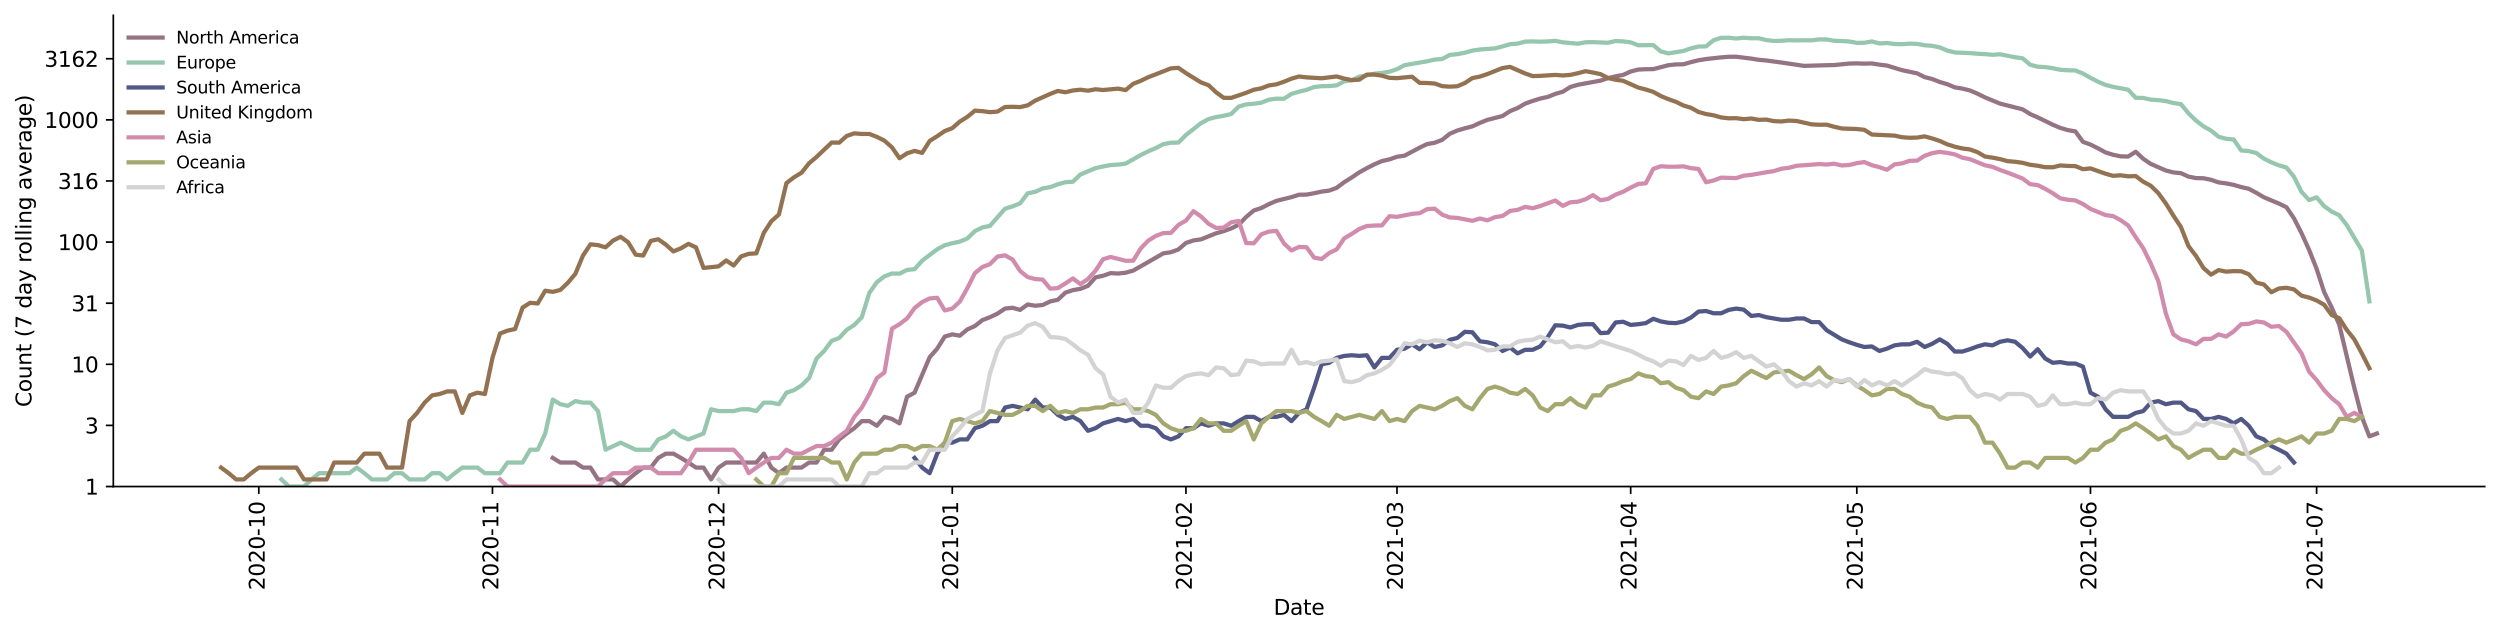 <?xml version="1.0" encoding="utf-8" standalone="no"?>
<!DOCTYPE svg PUBLIC "-//W3C//DTD SVG 1.1//EN"
  "http://www.w3.org/Graphics/SVG/1.1/DTD/svg11.dtd">
<svg height="298.621pt" version="1.1" viewBox="0 0 1176.528 298.621" width="1176.528pt" xmlns="http://www.w3.org/2000/svg" xmlns:xlink="http://www.w3.org/1999/xlink">
 <defs>
  <style type="text/css">*{stroke-linecap:butt;stroke-linejoin:round;}</style>
 </defs>
 <g id="figure_1">
  <g id="patch_1">
   <path d="M 0 298.621 
L 1176.528 298.621 
L 1176.528 0 
L 0 0 
z
" style="fill:#ffffff;"/>
  </g>
  <g id="axes_1">
   <g id="patch_2">
    <path d="M 53.328 228.96 
L 1169.328 228.96 
L 1169.328 7.2 
L 53.328 7.2 
z
" style="fill:#ffffff;"/>
   </g>
   <g id="matplotlib.axis_1">
    <g id="xtick_1">
     <g id="line2d_1">
      <defs>
       <path d="M 0 0 
L 0 3.5 
" id="mdb0a18bc91" style="stroke:#000000;stroke-width:0.8;"/>
      </defs>
      <g>
       <use style="stroke:#000000;stroke-width:0.8;" x="121.792" xlink:href="#mdb0a18bc91" y="228.96"/>
      </g>
     </g>
     <g id="text_1">
      <!-- 2020-10 -->
      <g transform="translate(124.552 277.743)rotate(-90)scale(0.1 -0.1)">
       <defs>
        <path d="M 1228 531 
L 3431 531 
L 3431 0 
L 469 0 
L 469 531 
Q 828 903 1448 1529 
Q 2069 2156 2228 2338 
Q 2531 2678 2651 2914 
Q 2772 3150 2772 3378 
Q 2772 3750 2511 3984 
Q 2250 4219 1831 4219 
Q 1534 4219 1204 4116 
Q 875 4013 500 3803 
L 500 4441 
Q 881 4594 1212 4672 
Q 1544 4750 1819 4750 
Q 2544 4750 2975 4387 
Q 3406 4025 3406 3419 
Q 3406 3131 3298 2873 
Q 3191 2616 2906 2266 
Q 2828 2175 2409 1742 
Q 1991 1309 1228 531 
z
" id="DejaVuSans-32" transform="scale(0.016)"/>
        <path d="M 2034 4250 
Q 1547 4250 1301 3770 
Q 1056 3291 1056 2328 
Q 1056 1369 1301 889 
Q 1547 409 2034 409 
Q 2525 409 2770 889 
Q 3016 1369 3016 2328 
Q 3016 3291 2770 3770 
Q 2525 4250 2034 4250 
z
M 2034 4750 
Q 2819 4750 3233 4129 
Q 3647 3509 3647 2328 
Q 3647 1150 3233 529 
Q 2819 -91 2034 -91 
Q 1250 -91 836 529 
Q 422 1150 422 2328 
Q 422 3509 836 4129 
Q 1250 4750 2034 4750 
z
" id="DejaVuSans-30" transform="scale(0.016)"/>
        <path d="M 313 2009 
L 1997 2009 
L 1997 1497 
L 313 1497 
L 313 2009 
z
" id="DejaVuSans-2d" transform="scale(0.016)"/>
        <path d="M 794 531 
L 1825 531 
L 1825 4091 
L 703 3866 
L 703 4441 
L 1819 4666 
L 2450 4666 
L 2450 531 
L 3481 531 
L 3481 0 
L 794 0 
L 794 531 
z
" id="DejaVuSans-31" transform="scale(0.016)"/>
       </defs>
       <use xlink:href="#DejaVuSans-32"/>
       <use x="63.623" xlink:href="#DejaVuSans-30"/>
       <use x="127.246" xlink:href="#DejaVuSans-32"/>
       <use x="190.869" xlink:href="#DejaVuSans-30"/>
       <use x="254.492" xlink:href="#DejaVuSans-2d"/>
       <use x="290.576" xlink:href="#DejaVuSans-31"/>
       <use x="354.199" xlink:href="#DejaVuSans-30"/>
      </g>
     </g>
    </g>
    <g id="xtick_2">
     <g id="line2d_2">
      <g>
       <use style="stroke:#000000;stroke-width:0.8;" x="231.76" xlink:href="#mdb0a18bc91" y="228.96"/>
      </g>
     </g>
     <g id="text_2">
      <!-- 2020-11 -->
      <g transform="translate(234.52 277.743)rotate(-90)scale(0.1 -0.1)">
       <use xlink:href="#DejaVuSans-32"/>
       <use x="63.623" xlink:href="#DejaVuSans-30"/>
       <use x="127.246" xlink:href="#DejaVuSans-32"/>
       <use x="190.869" xlink:href="#DejaVuSans-30"/>
       <use x="254.492" xlink:href="#DejaVuSans-2d"/>
       <use x="290.576" xlink:href="#DejaVuSans-31"/>
       <use x="354.199" xlink:href="#DejaVuSans-31"/>
      </g>
     </g>
    </g>
    <g id="xtick_3">
     <g id="line2d_3">
      <g>
       <use style="stroke:#000000;stroke-width:0.8;" x="338.181" xlink:href="#mdb0a18bc91" y="228.96"/>
      </g>
     </g>
     <g id="text_3">
      <!-- 2020-12 -->
      <g transform="translate(340.941 277.743)rotate(-90)scale(0.1 -0.1)">
       <use xlink:href="#DejaVuSans-32"/>
       <use x="63.623" xlink:href="#DejaVuSans-30"/>
       <use x="127.246" xlink:href="#DejaVuSans-32"/>
       <use x="190.869" xlink:href="#DejaVuSans-30"/>
       <use x="254.492" xlink:href="#DejaVuSans-2d"/>
       <use x="290.576" xlink:href="#DejaVuSans-31"/>
       <use x="354.199" xlink:href="#DejaVuSans-32"/>
      </g>
     </g>
    </g>
    <g id="xtick_4">
     <g id="line2d_4">
      <g>
       <use style="stroke:#000000;stroke-width:0.8;" x="448.149" xlink:href="#mdb0a18bc91" y="228.96"/>
      </g>
     </g>
     <g id="text_4">
      <!-- 2021-01 -->
      <g transform="translate(450.909 277.743)rotate(-90)scale(0.1 -0.1)">
       <use xlink:href="#DejaVuSans-32"/>
       <use x="63.623" xlink:href="#DejaVuSans-30"/>
       <use x="127.246" xlink:href="#DejaVuSans-32"/>
       <use x="190.869" xlink:href="#DejaVuSans-31"/>
       <use x="254.492" xlink:href="#DejaVuSans-2d"/>
       <use x="290.576" xlink:href="#DejaVuSans-30"/>
       <use x="354.199" xlink:href="#DejaVuSans-31"/>
      </g>
     </g>
    </g>
    <g id="xtick_5">
     <g id="line2d_5">
      <g>
       <use style="stroke:#000000;stroke-width:0.8;" x="558.118" xlink:href="#mdb0a18bc91" y="228.96"/>
      </g>
     </g>
     <g id="text_5">
      <!-- 2021-02 -->
      <g transform="translate(560.877 277.743)rotate(-90)scale(0.1 -0.1)">
       <use xlink:href="#DejaVuSans-32"/>
       <use x="63.623" xlink:href="#DejaVuSans-30"/>
       <use x="127.246" xlink:href="#DejaVuSans-32"/>
       <use x="190.869" xlink:href="#DejaVuSans-31"/>
       <use x="254.492" xlink:href="#DejaVuSans-2d"/>
       <use x="290.576" xlink:href="#DejaVuSans-30"/>
       <use x="354.199" xlink:href="#DejaVuSans-32"/>
      </g>
     </g>
    </g>
    <g id="xtick_6">
     <g id="line2d_6">
      <g>
       <use style="stroke:#000000;stroke-width:0.8;" x="657.444" xlink:href="#mdb0a18bc91" y="228.96"/>
      </g>
     </g>
     <g id="text_6">
      <!-- 2021-03 -->
      <g transform="translate(660.203 277.743)rotate(-90)scale(0.1 -0.1)">
       <defs>
        <path d="M 2597 2516 
Q 3050 2419 3304 2112 
Q 3559 1806 3559 1356 
Q 3559 666 3084 287 
Q 2609 -91 1734 -91 
Q 1441 -91 1130 -33 
Q 819 25 488 141 
L 488 750 
Q 750 597 1062 519 
Q 1375 441 1716 441 
Q 2309 441 2620 675 
Q 2931 909 2931 1356 
Q 2931 1769 2642 2001 
Q 2353 2234 1838 2234 
L 1294 2234 
L 1294 2753 
L 1863 2753 
Q 2328 2753 2575 2939 
Q 2822 3125 2822 3475 
Q 2822 3834 2567 4026 
Q 2313 4219 1838 4219 
Q 1578 4219 1281 4162 
Q 984 4106 628 3988 
L 628 4550 
Q 988 4650 1302 4700 
Q 1616 4750 1894 4750 
Q 2613 4750 3031 4423 
Q 3450 4097 3450 3541 
Q 3450 3153 3228 2886 
Q 3006 2619 2597 2516 
z
" id="DejaVuSans-33" transform="scale(0.016)"/>
       </defs>
       <use xlink:href="#DejaVuSans-32"/>
       <use x="63.623" xlink:href="#DejaVuSans-30"/>
       <use x="127.246" xlink:href="#DejaVuSans-32"/>
       <use x="190.869" xlink:href="#DejaVuSans-31"/>
       <use x="254.492" xlink:href="#DejaVuSans-2d"/>
       <use x="290.576" xlink:href="#DejaVuSans-30"/>
       <use x="354.199" xlink:href="#DejaVuSans-33"/>
      </g>
     </g>
    </g>
    <g id="xtick_7">
     <g id="line2d_7">
      <g>
       <use style="stroke:#000000;stroke-width:0.8;" x="767.412" xlink:href="#mdb0a18bc91" y="228.96"/>
      </g>
     </g>
     <g id="text_7">
      <!-- 2021-04 -->
      <g transform="translate(770.171 277.743)rotate(-90)scale(0.1 -0.1)">
       <defs>
        <path d="M 2419 4116 
L 825 1625 
L 2419 1625 
L 2419 4116 
z
M 2253 4666 
L 3047 4666 
L 3047 1625 
L 3713 1625 
L 3713 1100 
L 3047 1100 
L 3047 0 
L 2419 0 
L 2419 1100 
L 313 1100 
L 313 1709 
L 2253 4666 
z
" id="DejaVuSans-34" transform="scale(0.016)"/>
       </defs>
       <use xlink:href="#DejaVuSans-32"/>
       <use x="63.623" xlink:href="#DejaVuSans-30"/>
       <use x="127.246" xlink:href="#DejaVuSans-32"/>
       <use x="190.869" xlink:href="#DejaVuSans-31"/>
       <use x="254.492" xlink:href="#DejaVuSans-2d"/>
       <use x="290.576" xlink:href="#DejaVuSans-30"/>
       <use x="354.199" xlink:href="#DejaVuSans-34"/>
      </g>
     </g>
    </g>
    <g id="xtick_8">
     <g id="line2d_8">
      <g>
       <use style="stroke:#000000;stroke-width:0.8;" x="873.833" xlink:href="#mdb0a18bc91" y="228.96"/>
      </g>
     </g>
     <g id="text_8">
      <!-- 2021-05 -->
      <g transform="translate(876.592 277.743)rotate(-90)scale(0.1 -0.1)">
       <defs>
        <path d="M 691 4666 
L 3169 4666 
L 3169 4134 
L 1269 4134 
L 1269 2991 
Q 1406 3038 1543 3061 
Q 1681 3084 1819 3084 
Q 2600 3084 3056 2656 
Q 3513 2228 3513 1497 
Q 3513 744 3044 326 
Q 2575 -91 1722 -91 
Q 1428 -91 1123 -41 
Q 819 9 494 109 
L 494 744 
Q 775 591 1075 516 
Q 1375 441 1709 441 
Q 2250 441 2565 725 
Q 2881 1009 2881 1497 
Q 2881 1984 2565 2268 
Q 2250 2553 1709 2553 
Q 1456 2553 1204 2497 
Q 953 2441 691 2322 
L 691 4666 
z
" id="DejaVuSans-35" transform="scale(0.016)"/>
       </defs>
       <use xlink:href="#DejaVuSans-32"/>
       <use x="63.623" xlink:href="#DejaVuSans-30"/>
       <use x="127.246" xlink:href="#DejaVuSans-32"/>
       <use x="190.869" xlink:href="#DejaVuSans-31"/>
       <use x="254.492" xlink:href="#DejaVuSans-2d"/>
       <use x="290.576" xlink:href="#DejaVuSans-30"/>
       <use x="354.199" xlink:href="#DejaVuSans-35"/>
      </g>
     </g>
    </g>
    <g id="xtick_9">
     <g id="line2d_9">
      <g>
       <use style="stroke:#000000;stroke-width:0.8;" x="983.801" xlink:href="#mdb0a18bc91" y="228.96"/>
      </g>
     </g>
     <g id="text_9">
      <!-- 2021-06 -->
      <g transform="translate(986.56 277.743)rotate(-90)scale(0.1 -0.1)">
       <defs>
        <path d="M 2113 2584 
Q 1688 2584 1439 2293 
Q 1191 2003 1191 1497 
Q 1191 994 1439 701 
Q 1688 409 2113 409 
Q 2538 409 2786 701 
Q 3034 994 3034 1497 
Q 3034 2003 2786 2293 
Q 2538 2584 2113 2584 
z
M 3366 4563 
L 3366 3988 
Q 3128 4100 2886 4159 
Q 2644 4219 2406 4219 
Q 1781 4219 1451 3797 
Q 1122 3375 1075 2522 
Q 1259 2794 1537 2939 
Q 1816 3084 2150 3084 
Q 2853 3084 3261 2657 
Q 3669 2231 3669 1497 
Q 3669 778 3244 343 
Q 2819 -91 2113 -91 
Q 1303 -91 875 529 
Q 447 1150 447 2328 
Q 447 3434 972 4092 
Q 1497 4750 2381 4750 
Q 2619 4750 2861 4703 
Q 3103 4656 3366 4563 
z
" id="DejaVuSans-36" transform="scale(0.016)"/>
       </defs>
       <use xlink:href="#DejaVuSans-32"/>
       <use x="63.623" xlink:href="#DejaVuSans-30"/>
       <use x="127.246" xlink:href="#DejaVuSans-32"/>
       <use x="190.869" xlink:href="#DejaVuSans-31"/>
       <use x="254.492" xlink:href="#DejaVuSans-2d"/>
       <use x="290.576" xlink:href="#DejaVuSans-30"/>
       <use x="354.199" xlink:href="#DejaVuSans-36"/>
      </g>
     </g>
    </g>
    <g id="xtick_10">
     <g id="line2d_10">
      <g>
       <use style="stroke:#000000;stroke-width:0.8;" x="1090.222" xlink:href="#mdb0a18bc91" y="228.96"/>
      </g>
     </g>
     <g id="text_10">
      <!-- 2021-07 -->
      <g transform="translate(1092.981 277.743)rotate(-90)scale(0.1 -0.1)">
       <defs>
        <path d="M 525 4666 
L 3525 4666 
L 3525 4397 
L 1831 0 
L 1172 0 
L 2766 4134 
L 525 4134 
L 525 4666 
z
" id="DejaVuSans-37" transform="scale(0.016)"/>
       </defs>
       <use xlink:href="#DejaVuSans-32"/>
       <use x="63.623" xlink:href="#DejaVuSans-30"/>
       <use x="127.246" xlink:href="#DejaVuSans-32"/>
       <use x="190.869" xlink:href="#DejaVuSans-31"/>
       <use x="254.492" xlink:href="#DejaVuSans-2d"/>
       <use x="290.576" xlink:href="#DejaVuSans-30"/>
       <use x="354.199" xlink:href="#DejaVuSans-37"/>
      </g>
     </g>
    </g>
    <g id="text_11">
     <!-- Date -->
     <g transform="translate(599.377 289.341)scale(0.1 -0.1)">
      <defs>
       <path d="M 1259 4147 
L 1259 519 
L 2022 519 
Q 2988 519 3436 956 
Q 3884 1394 3884 2338 
Q 3884 3275 3436 3711 
Q 2988 4147 2022 4147 
L 1259 4147 
z
M 628 4666 
L 1925 4666 
Q 3281 4666 3915 4102 
Q 4550 3538 4550 2338 
Q 4550 1131 3912 565 
Q 3275 0 1925 0 
L 628 0 
L 628 4666 
z
" id="DejaVuSans-44" transform="scale(0.016)"/>
       <path d="M 2194 1759 
Q 1497 1759 1228 1600 
Q 959 1441 959 1056 
Q 959 750 1161 570 
Q 1363 391 1709 391 
Q 2188 391 2477 730 
Q 2766 1069 2766 1631 
L 2766 1759 
L 2194 1759 
z
M 3341 1997 
L 3341 0 
L 2766 0 
L 2766 531 
Q 2569 213 2275 61 
Q 1981 -91 1556 -91 
Q 1019 -91 701 211 
Q 384 513 384 1019 
Q 384 1609 779 1909 
Q 1175 2209 1959 2209 
L 2766 2209 
L 2766 2266 
Q 2766 2663 2505 2880 
Q 2244 3097 1772 3097 
Q 1472 3097 1187 3025 
Q 903 2953 641 2809 
L 641 3341 
Q 956 3463 1253 3523 
Q 1550 3584 1831 3584 
Q 2591 3584 2966 3190 
Q 3341 2797 3341 1997 
z
" id="DejaVuSans-61" transform="scale(0.016)"/>
       <path d="M 1172 4494 
L 1172 3500 
L 2356 3500 
L 2356 3053 
L 1172 3053 
L 1172 1153 
Q 1172 725 1289 603 
Q 1406 481 1766 481 
L 2356 481 
L 2356 0 
L 1766 0 
Q 1100 0 847 248 
Q 594 497 594 1153 
L 594 3053 
L 172 3053 
L 172 3500 
L 594 3500 
L 594 4494 
L 1172 4494 
z
" id="DejaVuSans-74" transform="scale(0.016)"/>
       <path d="M 3597 1894 
L 3597 1613 
L 953 1613 
Q 991 1019 1311 708 
Q 1631 397 2203 397 
Q 2534 397 2845 478 
Q 3156 559 3463 722 
L 3463 178 
Q 3153 47 2828 -22 
Q 2503 -91 2169 -91 
Q 1331 -91 842 396 
Q 353 884 353 1716 
Q 353 2575 817 3079 
Q 1281 3584 2069 3584 
Q 2775 3584 3186 3129 
Q 3597 2675 3597 1894 
z
M 3022 2063 
Q 3016 2534 2758 2815 
Q 2500 3097 2075 3097 
Q 1594 3097 1305 2825 
Q 1016 2553 972 2059 
L 3022 2063 
z
" id="DejaVuSans-65" transform="scale(0.016)"/>
      </defs>
      <use xlink:href="#DejaVuSans-44"/>
      <use x="77.002" xlink:href="#DejaVuSans-61"/>
      <use x="138.281" xlink:href="#DejaVuSans-74"/>
      <use x="177.49" xlink:href="#DejaVuSans-65"/>
     </g>
    </g>
   </g>
   <g id="matplotlib.axis_2">
    <g id="ytick_1">
     <g id="line2d_11">
      <defs>
       <path d="M 0 0 
L -3.5 0 
" id="md48d98ae5f" style="stroke:#000000;stroke-width:0.8;"/>
      </defs>
      <g>
       <use style="stroke:#000000;stroke-width:0.8;" x="53.328" xlink:href="#md48d98ae5f" y="228.96"/>
      </g>
     </g>
     <g id="text_12">
      <!-- 1 -->
      <g transform="translate(39.966 232.759)scale(0.1 -0.1)">
       <use xlink:href="#DejaVuSans-31"/>
      </g>
     </g>
    </g>
    <g id="ytick_2">
     <g id="line2d_12">
      <g>
       <use style="stroke:#000000;stroke-width:0.8;" x="53.328" xlink:href="#md48d98ae5f" y="200.201"/>
      </g>
     </g>
     <g id="text_13">
      <!-- 3 -->
      <g transform="translate(39.966 204)scale(0.1 -0.1)">
       <use xlink:href="#DejaVuSans-33"/>
      </g>
     </g>
    </g>
    <g id="ytick_3">
     <g id="line2d_13">
      <g>
       <use style="stroke:#000000;stroke-width:0.8;" x="53.328" xlink:href="#md48d98ae5f" y="171.441"/>
      </g>
     </g>
     <g id="text_14">
      <!-- 10 -->
      <g transform="translate(33.603 175.24)scale(0.1 -0.1)">
       <use xlink:href="#DejaVuSans-31"/>
       <use x="63.623" xlink:href="#DejaVuSans-30"/>
      </g>
     </g>
    </g>
    <g id="ytick_4">
     <g id="line2d_14">
      <g>
       <use style="stroke:#000000;stroke-width:0.8;" x="53.328" xlink:href="#md48d98ae5f" y="142.682"/>
      </g>
     </g>
     <g id="text_15">
      <!-- 31 -->
      <g transform="translate(33.603 146.481)scale(0.1 -0.1)">
       <use xlink:href="#DejaVuSans-33"/>
       <use x="63.623" xlink:href="#DejaVuSans-31"/>
      </g>
     </g>
    </g>
    <g id="ytick_5">
     <g id="line2d_15">
      <g>
       <use style="stroke:#000000;stroke-width:0.8;" x="53.328" xlink:href="#md48d98ae5f" y="113.923"/>
      </g>
     </g>
     <g id="text_16">
      <!-- 100 -->
      <g transform="translate(27.241 117.722)scale(0.1 -0.1)">
       <use xlink:href="#DejaVuSans-31"/>
       <use x="63.623" xlink:href="#DejaVuSans-30"/>
       <use x="127.246" xlink:href="#DejaVuSans-30"/>
      </g>
     </g>
    </g>
    <g id="ytick_6">
     <g id="line2d_16">
      <g>
       <use style="stroke:#000000;stroke-width:0.8;" x="53.328" xlink:href="#md48d98ae5f" y="85.163"/>
      </g>
     </g>
     <g id="text_17">
      <!-- 316 -->
      <g transform="translate(27.241 88.962)scale(0.1 -0.1)">
       <use xlink:href="#DejaVuSans-33"/>
       <use x="63.623" xlink:href="#DejaVuSans-31"/>
       <use x="127.246" xlink:href="#DejaVuSans-36"/>
      </g>
     </g>
    </g>
    <g id="ytick_7">
     <g id="line2d_17">
      <g>
       <use style="stroke:#000000;stroke-width:0.8;" x="53.328" xlink:href="#md48d98ae5f" y="56.404"/>
      </g>
     </g>
     <g id="text_18">
      <!-- 1000 -->
      <g transform="translate(20.878 60.203)scale(0.1 -0.1)">
       <use xlink:href="#DejaVuSans-31"/>
       <use x="63.623" xlink:href="#DejaVuSans-30"/>
       <use x="127.246" xlink:href="#DejaVuSans-30"/>
       <use x="190.869" xlink:href="#DejaVuSans-30"/>
      </g>
     </g>
    </g>
    <g id="ytick_8">
     <g id="line2d_18">
      <g>
       <use style="stroke:#000000;stroke-width:0.8;" x="53.328" xlink:href="#md48d98ae5f" y="27.644"/>
      </g>
     </g>
     <g id="text_19">
      <!-- 3162 -->
      <g transform="translate(20.878 31.444)scale(0.1 -0.1)">
       <use xlink:href="#DejaVuSans-33"/>
       <use x="63.623" xlink:href="#DejaVuSans-31"/>
       <use x="127.246" xlink:href="#DejaVuSans-36"/>
       <use x="190.869" xlink:href="#DejaVuSans-32"/>
      </g>
     </g>
    </g>
    <g id="text_20">
     <!-- Count (7 day rolling average) -->
     <g transform="translate(14.798 191.548)rotate(-90)scale(0.1 -0.1)">
      <defs>
       <path d="M 4122 4306 
L 4122 3641 
Q 3803 3938 3442 4084 
Q 3081 4231 2675 4231 
Q 1875 4231 1450 3742 
Q 1025 3253 1025 2328 
Q 1025 1406 1450 917 
Q 1875 428 2675 428 
Q 3081 428 3442 575 
Q 3803 722 4122 1019 
L 4122 359 
Q 3791 134 3420 21 
Q 3050 -91 2638 -91 
Q 1578 -91 968 557 
Q 359 1206 359 2328 
Q 359 3453 968 4101 
Q 1578 4750 2638 4750 
Q 3056 4750 3426 4639 
Q 3797 4528 4122 4306 
z
" id="DejaVuSans-43" transform="scale(0.016)"/>
       <path d="M 1959 3097 
Q 1497 3097 1228 2736 
Q 959 2375 959 1747 
Q 959 1119 1226 758 
Q 1494 397 1959 397 
Q 2419 397 2687 759 
Q 2956 1122 2956 1747 
Q 2956 2369 2687 2733 
Q 2419 3097 1959 3097 
z
M 1959 3584 
Q 2709 3584 3137 3096 
Q 3566 2609 3566 1747 
Q 3566 888 3137 398 
Q 2709 -91 1959 -91 
Q 1206 -91 779 398 
Q 353 888 353 1747 
Q 353 2609 779 3096 
Q 1206 3584 1959 3584 
z
" id="DejaVuSans-6f" transform="scale(0.016)"/>
       <path d="M 544 1381 
L 544 3500 
L 1119 3500 
L 1119 1403 
Q 1119 906 1312 657 
Q 1506 409 1894 409 
Q 2359 409 2629 706 
Q 2900 1003 2900 1516 
L 2900 3500 
L 3475 3500 
L 3475 0 
L 2900 0 
L 2900 538 
Q 2691 219 2414 64 
Q 2138 -91 1772 -91 
Q 1169 -91 856 284 
Q 544 659 544 1381 
z
M 1991 3584 
L 1991 3584 
z
" id="DejaVuSans-75" transform="scale(0.016)"/>
       <path d="M 3513 2113 
L 3513 0 
L 2938 0 
L 2938 2094 
Q 2938 2591 2744 2837 
Q 2550 3084 2163 3084 
Q 1697 3084 1428 2787 
Q 1159 2491 1159 1978 
L 1159 0 
L 581 0 
L 581 3500 
L 1159 3500 
L 1159 2956 
Q 1366 3272 1645 3428 
Q 1925 3584 2291 3584 
Q 2894 3584 3203 3211 
Q 3513 2838 3513 2113 
z
" id="DejaVuSans-6e" transform="scale(0.016)"/>
       <path id="DejaVuSans-20" transform="scale(0.016)"/>
       <path d="M 1984 4856 
Q 1566 4138 1362 3434 
Q 1159 2731 1159 2009 
Q 1159 1288 1364 580 
Q 1569 -128 1984 -844 
L 1484 -844 
Q 1016 -109 783 600 
Q 550 1309 550 2009 
Q 550 2706 781 3412 
Q 1013 4119 1484 4856 
L 1984 4856 
z
" id="DejaVuSans-28" transform="scale(0.016)"/>
       <path d="M 2906 2969 
L 2906 4863 
L 3481 4863 
L 3481 0 
L 2906 0 
L 2906 525 
Q 2725 213 2448 61 
Q 2172 -91 1784 -91 
Q 1150 -91 751 415 
Q 353 922 353 1747 
Q 353 2572 751 3078 
Q 1150 3584 1784 3584 
Q 2172 3584 2448 3432 
Q 2725 3281 2906 2969 
z
M 947 1747 
Q 947 1113 1208 752 
Q 1469 391 1925 391 
Q 2381 391 2643 752 
Q 2906 1113 2906 1747 
Q 2906 2381 2643 2742 
Q 2381 3103 1925 3103 
Q 1469 3103 1208 2742 
Q 947 2381 947 1747 
z
" id="DejaVuSans-64" transform="scale(0.016)"/>
       <path d="M 2059 -325 
Q 1816 -950 1584 -1140 
Q 1353 -1331 966 -1331 
L 506 -1331 
L 506 -850 
L 844 -850 
Q 1081 -850 1212 -737 
Q 1344 -625 1503 -206 
L 1606 56 
L 191 3500 
L 800 3500 
L 1894 763 
L 2988 3500 
L 3597 3500 
L 2059 -325 
z
" id="DejaVuSans-79" transform="scale(0.016)"/>
       <path d="M 2631 2963 
Q 2534 3019 2420 3045 
Q 2306 3072 2169 3072 
Q 1681 3072 1420 2755 
Q 1159 2438 1159 1844 
L 1159 0 
L 581 0 
L 581 3500 
L 1159 3500 
L 1159 2956 
Q 1341 3275 1631 3429 
Q 1922 3584 2338 3584 
Q 2397 3584 2469 3576 
Q 2541 3569 2628 3553 
L 2631 2963 
z
" id="DejaVuSans-72" transform="scale(0.016)"/>
       <path d="M 603 4863 
L 1178 4863 
L 1178 0 
L 603 0 
L 603 4863 
z
" id="DejaVuSans-6c" transform="scale(0.016)"/>
       <path d="M 603 3500 
L 1178 3500 
L 1178 0 
L 603 0 
L 603 3500 
z
M 603 4863 
L 1178 4863 
L 1178 4134 
L 603 4134 
L 603 4863 
z
" id="DejaVuSans-69" transform="scale(0.016)"/>
       <path d="M 2906 1791 
Q 2906 2416 2648 2759 
Q 2391 3103 1925 3103 
Q 1463 3103 1205 2759 
Q 947 2416 947 1791 
Q 947 1169 1205 825 
Q 1463 481 1925 481 
Q 2391 481 2648 825 
Q 2906 1169 2906 1791 
z
M 3481 434 
Q 3481 -459 3084 -895 
Q 2688 -1331 1869 -1331 
Q 1566 -1331 1297 -1286 
Q 1028 -1241 775 -1147 
L 775 -588 
Q 1028 -725 1275 -790 
Q 1522 -856 1778 -856 
Q 2344 -856 2625 -561 
Q 2906 -266 2906 331 
L 2906 616 
Q 2728 306 2450 153 
Q 2172 0 1784 0 
Q 1141 0 747 490 
Q 353 981 353 1791 
Q 353 2603 747 3093 
Q 1141 3584 1784 3584 
Q 2172 3584 2450 3431 
Q 2728 3278 2906 2969 
L 2906 3500 
L 3481 3500 
L 3481 434 
z
" id="DejaVuSans-67" transform="scale(0.016)"/>
       <path d="M 191 3500 
L 800 3500 
L 1894 563 
L 2988 3500 
L 3597 3500 
L 2284 0 
L 1503 0 
L 191 3500 
z
" id="DejaVuSans-76" transform="scale(0.016)"/>
       <path d="M 513 4856 
L 1013 4856 
Q 1481 4119 1714 3412 
Q 1947 2706 1947 2009 
Q 1947 1309 1714 600 
Q 1481 -109 1013 -844 
L 513 -844 
Q 928 -128 1133 580 
Q 1338 1288 1338 2009 
Q 1338 2731 1133 3434 
Q 928 4138 513 4856 
z
" id="DejaVuSans-29" transform="scale(0.016)"/>
      </defs>
      <use xlink:href="#DejaVuSans-43"/>
      <use x="69.824" xlink:href="#DejaVuSans-6f"/>
      <use x="131.006" xlink:href="#DejaVuSans-75"/>
      <use x="194.385" xlink:href="#DejaVuSans-6e"/>
      <use x="257.764" xlink:href="#DejaVuSans-74"/>
      <use x="296.973" xlink:href="#DejaVuSans-20"/>
      <use x="328.76" xlink:href="#DejaVuSans-28"/>
      <use x="367.773" xlink:href="#DejaVuSans-37"/>
      <use x="431.396" xlink:href="#DejaVuSans-20"/>
      <use x="463.184" xlink:href="#DejaVuSans-64"/>
      <use x="526.66" xlink:href="#DejaVuSans-61"/>
      <use x="587.939" xlink:href="#DejaVuSans-79"/>
      <use x="647.119" xlink:href="#DejaVuSans-20"/>
      <use x="678.906" xlink:href="#DejaVuSans-72"/>
      <use x="717.77" xlink:href="#DejaVuSans-6f"/>
      <use x="778.951" xlink:href="#DejaVuSans-6c"/>
      <use x="806.734" xlink:href="#DejaVuSans-6c"/>
      <use x="834.518" xlink:href="#DejaVuSans-69"/>
      <use x="862.301" xlink:href="#DejaVuSans-6e"/>
      <use x="925.68" xlink:href="#DejaVuSans-67"/>
      <use x="989.156" xlink:href="#DejaVuSans-20"/>
      <use x="1020.943" xlink:href="#DejaVuSans-61"/>
      <use x="1082.223" xlink:href="#DejaVuSans-76"/>
      <use x="1141.402" xlink:href="#DejaVuSans-65"/>
      <use x="1202.926" xlink:href="#DejaVuSans-72"/>
      <use x="1244.039" xlink:href="#DejaVuSans-61"/>
      <use x="1305.318" xlink:href="#DejaVuSans-67"/>
      <use x="1368.795" xlink:href="#DejaVuSans-65"/>
      <use x="1430.318" xlink:href="#DejaVuSans-29"/>
     </g>
    </g>
   </g>
   <g id="line2d_19">
    <path clip-path="url(#pfa794f752b)" d="M 260.139 215.496 
L 263.687 217.669 
L 270.781 217.669 
L 274.329 220.05 
L 277.876 220.05 
L 281.423 225.624 
L 288.518 225.624 
L 292.066 228.96 
L 295.613 225.624 
L 299.16 222.682 
L 302.708 220.05 
L 306.255 220.05 
L 309.802 215.496 
L 313.35 213.496 
L 316.897 213.496 
L 320.444 215.496 
L 323.992 217.669 
L 327.539 220.05 
L 331.087 220.05 
L 334.634 225.624 
L 338.181 220.05 
L 341.729 217.669 
L 355.918 217.669 
L 359.465 213.496 
L 363.013 220.05 
L 366.56 222.682 
L 370.108 220.05 
L 377.202 220.05 
L 380.75 217.669 
L 384.297 217.669 
L 387.844 211.645 
L 391.392 211.645 
L 394.939 206.795 
L 398.486 204.017 
L 402.034 201.517 
L 405.581 198.181 
L 409.129 198.181 
L 412.676 200.355 
L 416.223 196.181 
L 419.771 197.161 
L 423.318 199.244 
L 426.865 186.702 
L 430.413 184.804 
L 437.507 168.106 
L 441.055 164.077 
L 444.602 158.397 
L 448.149 157.36 
L 451.697 157.977 
L 455.244 155.035 
L 458.792 153.423 
L 462.339 150.635 
L 465.886 149.276 
L 469.434 147.573 
L 472.981 145.217 
L 476.528 144.845 
L 480.076 145.849 
L 483.623 143.294 
L 487.17 143.879 
L 490.718 143.527 
L 494.265 141.834 
L 497.813 141.082 
L 501.36 137.72 
L 504.907 136.545 
L 508.455 135.935 
L 512.002 134.512 
L 515.549 130.534 
L 519.097 129.782 
L 522.644 128.534 
L 526.191 128.727 
L 529.739 128.343 
L 533.286 127.346 
L 547.476 119.23 
L 551.023 118.706 
L 554.57 117.401 
L 558.118 114.318 
L 561.665 113.15 
L 565.212 112.636 
L 572.307 109.788 
L 575.855 108.78 
L 579.402 107.506 
L 582.949 105.722 
L 586.497 102.071 
L 590.044 99.062 
L 593.591 97.889 
L 597.139 96.078 
L 600.686 94.537 
L 607.781 92.777 
L 611.328 91.64 
L 614.875 91.582 
L 618.423 90.948 
L 621.97 90.164 
L 625.518 89.713 
L 629.065 88.394 
L 632.612 85.729 
L 636.16 83.521 
L 639.707 81.106 
L 643.254 79.133 
L 646.802 77.346 
L 650.349 75.802 
L 653.896 75.007 
L 657.444 73.762 
L 660.991 73.266 
L 668.086 69.488 
L 671.633 67.787 
L 675.181 67.187 
L 678.728 65.803 
L 682.275 62.947 
L 685.823 61.431 
L 689.37 60.384 
L 692.917 59.468 
L 696.465 57.832 
L 700.012 56.404 
L 707.107 54.604 
L 710.654 52.278 
L 714.202 50.844 
L 717.749 48.76 
L 721.296 47.494 
L 724.844 46.399 
L 728.391 45.616 
L 731.938 44.197 
L 735.486 43.155 
L 739.033 40.936 
L 742.581 39.892 
L 753.223 37.937 
L 756.77 36.758 
L 760.317 35.941 
L 763.865 35.245 
L 767.412 33.655 
L 770.959 32.746 
L 774.507 32.563 
L 778.054 32.535 
L 785.149 30.693 
L 788.696 30.307 
L 792.244 30.258 
L 795.791 29.239 
L 799.338 28.36 
L 802.886 27.78 
L 809.98 27.006 
L 813.528 26.722 
L 817.075 26.697 
L 824.17 27.578 
L 827.717 28.159 
L 831.265 28.466 
L 838.359 29.42 
L 849.001 31.004 
L 859.643 30.689 
L 863.191 30.618 
L 870.286 29.906 
L 873.833 29.827 
L 877.38 29.95 
L 880.928 29.865 
L 884.475 30.421 
L 888.022 30.86 
L 895.117 33.024 
L 902.212 34.52 
L 905.759 36.283 
L 909.307 37.18 
L 912.854 38.577 
L 916.401 39.625 
L 919.949 41.106 
L 923.496 41.699 
L 927.043 42.564 
L 930.591 44.066 
L 934.138 45.825 
L 941.233 48.749 
L 951.875 51.466 
L 955.422 53.685 
L 958.97 55.233 
L 966.064 58.689 
L 969.612 60.2 
L 973.159 61.231 
L 976.706 61.849 
L 980.254 66.74 
L 983.801 68.025 
L 987.348 69.797 
L 990.896 71.737 
L 994.443 72.842 
L 997.991 73.576 
L 1001.538 73.676 
L 1005.085 71.422 
L 1008.633 74.731 
L 1012.18 77.132 
L 1019.275 80.248 
L 1022.822 81.144 
L 1026.369 81.492 
L 1029.917 83.112 
L 1033.464 83.808 
L 1037.012 83.883 
L 1040.559 84.612 
L 1044.106 85.845 
L 1047.654 86.313 
L 1051.201 87.008 
L 1054.748 88.05 
L 1058.296 88.835 
L 1061.843 90.736 
L 1065.39 92.823 
L 1072.485 95.8 
L 1076.033 97.516 
L 1079.58 102.769 
L 1083.127 109.728 
L 1086.675 117.566 
L 1090.222 126.505 
L 1093.769 137.444 
L 1097.317 144.722 
L 1100.864 152.738 
L 1107.959 182.478 
L 1111.506 196.181 
L 1115.053 205.367 
L 1118.601 204.017 
L 1118.601 204.017 
" style="fill:none;stroke:#947383;stroke-linecap:square;stroke-width:2;"/>
   </g>
   <g id="line2d_20">
    <path clip-path="url(#pfa794f752b)" d="M 132.434 225.624 
L 135.982 228.96 
L 143.076 228.96 
L 146.624 225.624 
L 150.171 222.682 
L 164.361 222.682 
L 167.908 220.05 
L 171.455 222.682 
L 175.003 225.624 
L 182.097 225.624 
L 185.645 222.682 
L 189.192 222.682 
L 192.739 225.624 
L 199.834 225.624 
L 203.382 222.682 
L 206.929 222.682 
L 210.476 225.624 
L 214.024 222.682 
L 217.571 220.05 
L 224.666 220.05 
L 228.213 222.682 
L 235.308 222.682 
L 238.855 217.669 
L 245.95 217.669 
L 249.497 211.645 
L 253.045 211.645 
L 256.592 204.017 
L 260.139 188.052 
L 263.687 190.226 
L 267.234 190.995 
L 270.781 188.756 
L 274.329 189.48 
L 277.876 189.48 
L 281.423 193.454 
L 284.971 211.645 
L 292.066 208.31 
L 299.16 211.645 
L 306.255 211.645 
L 309.802 206.795 
L 313.35 205.367 
L 316.897 202.735 
L 320.444 205.367 
L 323.992 206.795 
L 331.087 204.017 
L 334.634 192.607 
L 338.181 193.454 
L 345.276 193.454 
L 348.823 192.607 
L 352.371 192.607 
L 355.918 193.454 
L 359.465 189.48 
L 363.013 189.48 
L 366.56 190.226 
L 370.108 184.804 
L 373.655 183.614 
L 377.202 181.392 
L 380.75 177.924 
L 384.297 168.738 
L 387.844 165.163 
L 391.392 160.379 
L 394.939 159.04 
L 398.486 155.221 
L 402.034 152.908 
L 405.581 149.276 
L 409.129 137.813 
L 412.676 132.783 
L 416.223 130.053 
L 419.771 128.727 
L 423.318 128.792 
L 426.865 127.042 
L 430.413 126.683 
L 433.96 122.68 
L 441.055 117.319 
L 444.602 115.392 
L 448.149 114.464 
L 451.697 113.709 
L 455.244 112.232 
L 458.792 108.751 
L 462.339 107.041 
L 465.886 106.294 
L 472.981 98.229 
L 476.528 97.112 
L 480.076 95.697 
L 483.623 91.005 
L 487.17 90.274 
L 490.718 88.666 
L 494.265 88.063 
L 497.813 86.73 
L 501.36 85.752 
L 504.907 85.522 
L 508.455 82.104 
L 515.549 79.133 
L 519.097 78.339 
L 522.644 77.695 
L 526.191 77.461 
L 529.739 77.001 
L 536.834 72.959 
L 540.381 71.202 
L 543.928 69.699 
L 547.476 67.821 
L 551.023 67.17 
L 554.57 67.088 
L 558.118 63.533 
L 565.212 57.965 
L 568.76 56.042 
L 572.307 55.087 
L 575.855 54.481 
L 579.402 53.672 
L 582.949 50.154 
L 586.497 49.109 
L 590.044 48.833 
L 593.591 48.322 
L 597.139 46.902 
L 600.686 46.44 
L 604.233 46.466 
L 607.781 44.186 
L 611.328 43.151 
L 614.875 42.288 
L 618.423 40.961 
L 621.97 40.553 
L 625.518 40.493 
L 629.065 40.172 
L 632.612 38.283 
L 636.16 37.767 
L 639.707 36.03 
L 643.254 35.494 
L 646.802 34.69 
L 650.349 34.311 
L 653.896 33.736 
L 657.444 32.553 
L 660.991 30.677 
L 671.633 28.841 
L 675.181 28.041 
L 678.728 27.748 
L 682.275 25.853 
L 685.823 25.488 
L 689.37 24.815 
L 692.917 23.804 
L 696.465 23.291 
L 703.56 22.785 
L 707.107 21.843 
L 710.654 20.786 
L 714.202 20.53 
L 717.749 19.579 
L 721.296 19.496 
L 724.844 19.608 
L 728.391 19.505 
L 731.938 19.222 
L 735.486 19.92 
L 742.581 20.563 
L 746.128 19.892 
L 749.675 19.835 
L 756.77 20.117 
L 760.317 19.299 
L 763.865 19.475 
L 767.412 19.926 
L 770.959 21.295 
L 778.054 21.232 
L 781.601 24.212 
L 785.149 25.117 
L 792.244 23.972 
L 795.791 22.737 
L 799.338 21.909 
L 802.886 21.824 
L 806.433 18.93 
L 809.98 17.797 
L 813.528 17.763 
L 817.075 18.11 
L 820.622 17.76 
L 824.17 18.006 
L 827.717 18.017 
L 831.265 18.865 
L 834.812 19.262 
L 838.359 19.198 
L 841.907 18.93 
L 845.454 19.026 
L 849.001 18.948 
L 852.549 18.991 
L 856.096 18.55 
L 859.643 18.577 
L 863.191 19.2 
L 866.738 19.298 
L 870.286 19.533 
L 873.833 20.171 
L 877.38 20.132 
L 880.928 19.493 
L 884.475 20.434 
L 888.022 20.252 
L 891.57 20.696 
L 895.117 20.812 
L 898.664 20.526 
L 902.212 20.653 
L 905.759 21.302 
L 909.307 21.574 
L 912.854 22.303 
L 916.401 23.794 
L 919.949 24.69 
L 927.043 24.981 
L 930.591 25.293 
L 934.138 25.476 
L 937.685 25.79 
L 941.233 25.535 
L 948.327 26.951 
L 951.875 27.431 
L 955.422 30.473 
L 958.97 31.399 
L 962.517 31.575 
L 966.064 32.106 
L 969.612 32.844 
L 973.159 33.075 
L 976.706 33.17 
L 980.254 34.597 
L 983.801 36.63 
L 987.348 38.458 
L 990.896 39.96 
L 994.443 40.881 
L 1001.538 42.213 
L 1005.085 46.008 
L 1008.633 46.102 
L 1012.18 46.897 
L 1015.727 47.125 
L 1019.275 47.567 
L 1022.822 48.493 
L 1026.369 49.005 
L 1029.917 53.322 
L 1033.464 56.734 
L 1037.012 59.48 
L 1040.559 61.461 
L 1044.106 64.363 
L 1047.654 65.319 
L 1051.201 65.647 
L 1054.748 70.818 
L 1058.296 71.105 
L 1061.843 72.015 
L 1065.39 74.642 
L 1068.938 76.406 
L 1072.485 77.82 
L 1076.033 78.842 
L 1079.58 83.216 
L 1083.127 90.316 
L 1086.675 94.13 
L 1090.222 92.854 
L 1093.769 97.021 
L 1097.317 99.579 
L 1100.864 101.284 
L 1104.411 105.929 
L 1111.506 117.857 
L 1115.053 141.834 
L 1115.053 141.834 
" style="fill:none;stroke:#96c6ad;stroke-linecap:square;stroke-width:2;"/>
   </g>
   <g id="line2d_21">
    <path clip-path="url(#pfa794f752b)" d="M 430.413 215.496 
L 433.96 220.05 
L 437.507 222.682 
L 441.055 213.496 
L 444.602 208.31 
L 448.149 208.31 
L 451.697 206.795 
L 455.244 206.795 
L 458.792 201.517 
L 462.339 200.355 
L 465.886 198.181 
L 469.434 198.181 
L 472.981 191.788 
L 476.528 190.995 
L 483.623 192.607 
L 487.17 188.052 
L 490.718 191.788 
L 494.265 191.788 
L 497.813 195.239 
L 501.36 197.161 
L 504.907 196.181 
L 508.455 198.181 
L 512.002 202.735 
L 515.549 201.517 
L 519.097 199.244 
L 526.191 197.161 
L 529.739 198.181 
L 533.286 197.161 
L 536.834 200.355 
L 540.381 200.355 
L 543.928 201.517 
L 547.476 205.367 
L 551.023 206.795 
L 554.57 205.367 
L 558.118 201.517 
L 561.665 201.517 
L 565.212 199.244 
L 568.76 200.355 
L 572.307 199.244 
L 575.855 199.244 
L 579.402 200.355 
L 582.949 198.181 
L 586.497 196.181 
L 590.044 196.181 
L 593.591 198.181 
L 597.139 196.181 
L 600.686 196.181 
L 604.233 195.239 
L 607.781 198.181 
L 611.328 194.33 
L 614.875 192.607 
L 618.423 182.478 
L 621.97 171.441 
L 625.518 170.738 
L 629.065 168.42 
L 632.612 167.489 
L 636.16 167.186 
L 639.707 167.489 
L 643.254 167.186 
L 646.802 172.911 
L 650.349 168.42 
L 653.896 168.42 
L 657.444 164.614 
L 660.991 164.077 
L 664.539 162.037 
L 668.086 164.344 
L 671.633 161.076 
L 675.181 163.292 
L 678.728 162.531 
L 682.275 159.925 
L 685.823 159.04 
L 689.37 156.171 
L 692.917 156.365 
L 696.465 160.609 
L 700.012 161.076 
L 703.56 162.037 
L 707.107 165.163 
L 710.654 163.551 
L 714.202 166.299 
L 717.749 164.614 
L 721.296 164.614 
L 724.844 163.036 
L 728.391 158.61 
L 731.938 153.078 
L 735.486 153.25 
L 739.033 154.126 
L 742.581 152.908 
L 746.128 152.57 
L 749.675 152.57 
L 753.223 156.758 
L 756.77 156.561 
L 760.317 151.746 
L 763.865 151.423 
L 767.412 152.908 
L 770.959 152.57 
L 774.507 152.072 
L 778.054 150.022 
L 781.601 151.264 
L 785.149 151.908 
L 788.696 152.072 
L 792.244 151.264 
L 795.791 149.424 
L 799.338 146.63 
L 802.886 146.367 
L 806.433 147.436 
L 809.98 147.436 
L 813.528 145.849 
L 817.075 145.217 
L 820.622 145.721 
L 824.17 148.695 
L 827.717 148.268 
L 831.265 149.276 
L 838.359 150.48 
L 841.907 150.48 
L 845.454 149.871 
L 849.001 149.871 
L 852.549 151.584 
L 856.096 151.584 
L 859.643 155.408 
L 866.738 159.701 
L 870.286 161.076 
L 873.833 162.283 
L 877.38 163.292 
L 880.928 163.036 
L 884.475 165.163 
L 888.022 164.077 
L 891.57 162.531 
L 895.117 162.037 
L 898.664 162.037 
L 902.212 160.841 
L 905.759 163.292 
L 909.307 161.793 
L 912.854 159.701 
L 916.401 161.793 
L 919.949 165.443 
L 923.496 165.443 
L 927.043 164.344 
L 930.591 163.036 
L 934.138 162.037 
L 937.685 162.531 
L 941.233 160.841 
L 944.78 160.151 
L 948.327 160.841 
L 951.875 163.813 
L 955.422 167.795 
L 958.97 164.344 
L 962.517 168.738 
L 966.064 170.738 
L 969.612 170.393 
L 973.159 171.087 
L 976.706 171.087 
L 980.254 172.535 
L 983.801 184.804 
L 987.348 186.702 
L 990.896 192.607 
L 994.443 196.181 
L 1001.538 196.181 
L 1005.085 194.33 
L 1008.633 193.454 
L 1012.18 189.48 
L 1015.727 188.756 
L 1019.275 190.226 
L 1022.822 189.48 
L 1026.369 189.48 
L 1029.917 192.607 
L 1033.464 193.454 
L 1037.012 197.161 
L 1040.559 197.161 
L 1044.106 196.181 
L 1047.654 197.161 
L 1051.201 199.244 
L 1054.748 197.161 
L 1058.296 200.355 
L 1061.843 205.367 
L 1065.39 206.795 
L 1068.938 209.922 
L 1072.485 211.645 
L 1076.033 213.496 
L 1079.58 217.669 
L 1079.58 217.669 
" style="fill:none;stroke:#525886;stroke-linecap:square;stroke-width:2;"/>
   </g>
   <g id="line2d_22">
    <path clip-path="url(#pfa794f752b)" d="M 104.055 220.05 
L 107.603 222.682 
L 111.15 225.624 
L 114.697 225.624 
L 118.245 222.682 
L 121.792 220.05 
L 139.529 220.05 
L 143.076 225.624 
L 153.718 225.624 
L 157.266 217.669 
L 167.908 217.669 
L 171.455 213.496 
L 178.55 213.496 
L 182.097 220.05 
L 189.192 220.05 
L 192.739 198.181 
L 196.287 194.33 
L 199.834 189.48 
L 203.382 186.053 
L 206.929 185.421 
L 210.476 184.202 
L 214.024 184.202 
L 217.571 194.33 
L 221.118 186.053 
L 224.666 184.804 
L 228.213 185.421 
L 231.76 168.42 
L 235.308 156.957 
L 238.855 155.596 
L 242.403 154.851 
L 245.95 144.722 
L 249.497 142.497 
L 253.045 142.836 
L 256.592 136.812 
L 260.139 137.353 
L 263.687 136.457 
L 267.234 133.089 
L 270.781 128.857 
L 274.329 120.313 
L 277.876 114.979 
L 281.423 115.355 
L 284.971 116.396 
L 288.518 113.219 
L 292.066 111.445 
L 295.613 114.03 
L 299.16 119.856 
L 302.708 120.267 
L 306.255 113.358 
L 309.802 112.602 
L 313.35 115.129 
L 316.897 118.32 
L 320.444 116.874 
L 323.992 114.757 
L 327.539 116.436 
L 331.087 126.095 
L 338.181 125.351 
L 341.729 122.579 
L 345.276 124.96 
L 348.823 120.638 
L 352.371 119.452 
L 355.918 119.23 
L 359.465 109.547 
L 363.013 104.105 
L 366.56 100.963 
L 370.108 86.172 
L 373.655 83.447 
L 377.202 81.289 
L 380.75 76.839 
L 384.297 73.84 
L 391.392 67.077 
L 394.939 67.137 
L 398.486 63.954 
L 402.034 62.771 
L 405.581 63.04 
L 409.129 63.049 
L 412.676 64.422 
L 416.223 66.185 
L 419.771 69.349 
L 423.318 74.472 
L 426.865 72.156 
L 430.413 71.015 
L 433.96 71.955 
L 437.507 66.344 
L 441.055 64.09 
L 444.602 61.676 
L 448.149 60.317 
L 451.697 57.216 
L 455.244 54.989 
L 458.792 52.073 
L 462.339 52.315 
L 465.886 52.786 
L 469.434 52.522 
L 472.981 50.357 
L 476.528 50.248 
L 480.076 50.399 
L 483.623 49.577 
L 487.17 47.352 
L 494.265 44.182 
L 497.813 42.809 
L 501.36 43.406 
L 504.907 42.582 
L 508.455 42.213 
L 512.002 42.679 
L 515.549 42.014 
L 519.097 42.363 
L 526.191 41.719 
L 529.739 42.388 
L 533.286 39.441 
L 536.834 38.042 
L 540.381 36.314 
L 543.928 34.976 
L 551.023 32.178 
L 554.57 31.924 
L 558.118 34.398 
L 565.212 38.782 
L 568.76 40.112 
L 572.307 43.417 
L 575.855 46.02 
L 579.402 46.076 
L 586.497 43.67 
L 590.044 42.236 
L 593.591 41.567 
L 597.139 40.204 
L 600.686 39.681 
L 604.233 38.479 
L 607.781 37.021 
L 611.328 35.993 
L 614.875 36.413 
L 621.97 36.832 
L 629.065 35.987 
L 632.612 36.995 
L 636.16 37.704 
L 639.707 37.499 
L 643.254 35.092 
L 646.802 35.109 
L 650.349 35.609 
L 653.896 36.629 
L 657.444 36.775 
L 664.539 36.105 
L 668.086 38.995 
L 671.633 39.059 
L 675.181 39.308 
L 678.728 40.547 
L 682.275 40.777 
L 685.823 40.587 
L 689.37 39.084 
L 692.917 36.744 
L 696.465 36.031 
L 700.012 34.846 
L 707.107 32.018 
L 710.654 31.48 
L 717.749 34.575 
L 721.296 35.816 
L 724.844 35.707 
L 731.938 35.249 
L 735.486 35.512 
L 739.033 35.236 
L 742.581 34.46 
L 746.128 33.496 
L 749.675 34.125 
L 753.223 34.888 
L 756.77 36.715 
L 760.317 37.519 
L 763.865 38.027 
L 770.959 41.199 
L 774.507 42.114 
L 778.054 43.235 
L 781.601 45.197 
L 785.149 46.668 
L 788.696 47.905 
L 792.244 49.642 
L 795.791 50.716 
L 799.338 52.693 
L 802.886 53.675 
L 806.433 54.267 
L 809.98 55.263 
L 813.528 55.679 
L 817.075 55.617 
L 820.622 56.085 
L 824.17 55.777 
L 827.717 56.397 
L 831.265 56.283 
L 834.812 57.007 
L 838.359 57.165 
L 841.907 56.752 
L 845.454 56.934 
L 852.549 58.518 
L 856.096 58.709 
L 859.643 58.674 
L 863.191 59.658 
L 866.738 60.476 
L 873.833 60.717 
L 877.38 61.101 
L 880.928 63.311 
L 891.57 63.82 
L 895.117 64.575 
L 898.664 64.834 
L 902.212 64.744 
L 905.759 64.173 
L 909.307 65.156 
L 912.854 66.323 
L 916.401 67.917 
L 919.949 69.034 
L 923.496 69.864 
L 927.043 70.321 
L 930.591 71.586 
L 934.138 73.662 
L 937.685 74.187 
L 941.233 74.88 
L 944.78 75.833 
L 948.327 76.13 
L 951.875 76.63 
L 955.422 77.553 
L 958.97 78.006 
L 962.517 78.685 
L 966.064 78.728 
L 969.612 77.862 
L 973.159 78.091 
L 976.706 78.185 
L 980.254 79.616 
L 983.801 79.257 
L 990.896 81.757 
L 994.443 82.751 
L 997.991 82.496 
L 1001.538 82.988 
L 1005.085 82.854 
L 1008.633 85.511 
L 1012.18 87.412 
L 1015.727 90.891 
L 1019.275 95.766 
L 1022.822 101.478 
L 1026.369 106.852 
L 1029.917 115.812 
L 1033.464 120.451 
L 1037.012 126.153 
L 1040.559 129.249 
L 1044.106 127.103 
L 1047.654 127.839 
L 1051.201 127.591 
L 1054.748 127.653 
L 1058.296 129.052 
L 1061.843 133.012 
L 1065.39 133.869 
L 1068.938 137.536 
L 1072.485 135.763 
L 1076.033 135.423 
L 1079.58 136.195 
L 1083.127 139.148 
L 1086.675 140.045 
L 1090.222 141.402 
L 1093.769 143.41 
L 1097.317 148.268 
L 1100.864 149.721 
L 1104.411 155.221 
L 1107.959 159.701 
L 1111.506 166.299 
L 1115.053 173.292 
L 1115.053 173.292 
" style="fill:none;stroke:#937252;stroke-linecap:square;stroke-width:2;"/>
   </g>
   <g id="line2d_23">
    <path clip-path="url(#pfa794f752b)" d="M 235.308 225.624 
L 238.855 228.96 
L 281.423 228.96 
L 284.971 225.624 
L 288.518 222.682 
L 295.613 222.682 
L 299.16 220.05 
L 306.255 220.05 
L 309.802 222.682 
L 320.444 222.682 
L 323.992 217.669 
L 327.539 211.645 
L 345.276 211.645 
L 348.823 215.496 
L 352.371 222.682 
L 355.918 220.05 
L 359.465 217.669 
L 363.013 215.496 
L 366.56 215.496 
L 370.108 211.645 
L 373.655 213.496 
L 377.202 213.496 
L 380.75 211.645 
L 384.297 209.922 
L 387.844 209.922 
L 391.392 208.31 
L 394.939 205.367 
L 398.486 202.735 
L 402.034 196.181 
L 405.581 191.788 
L 409.129 185.421 
L 412.676 177.924 
L 416.223 175.292 
L 419.771 154.668 
L 423.318 152.57 
L 426.865 149.871 
L 430.413 144.968 
L 433.96 142.164 
L 437.507 140.455 
L 441.055 140.147 
L 444.602 146.107 
L 448.149 145.217 
L 451.697 141.944 
L 455.244 135.593 
L 458.792 128.534 
L 462.339 125.635 
L 465.886 124.302 
L 469.434 120.731 
L 472.981 120.175 
L 476.528 122.129 
L 480.076 127.53 
L 483.623 130.395 
L 487.17 131.309 
L 490.718 131.597 
L 494.265 135.849 
L 497.813 135.593 
L 501.36 133.398 
L 504.907 131.024 
L 508.455 133.711 
L 512.002 131.309 
L 515.549 127.407 
L 519.097 122.03 
L 522.644 120.919 
L 529.739 122.731 
L 533.286 122.68 
L 536.834 116.914 
L 540.381 113.254 
L 543.928 111.028 
L 547.476 109.697 
L 551.023 109.607 
L 554.57 105.851 
L 558.118 103.818 
L 561.665 99.379 
L 565.212 101.871 
L 568.76 105.314 
L 572.307 107.286 
L 575.855 107.123 
L 579.402 104.641 
L 582.949 103.961 
L 586.497 114.391 
L 590.044 114.5 
L 593.591 110.277 
L 597.139 108.984 
L 600.686 108.664 
L 604.233 114.537 
L 607.781 117.857 
L 611.328 116.2 
L 614.875 116.357 
L 618.423 121.252 
L 621.97 121.882 
L 625.518 119.098 
L 629.065 117.36 
L 632.612 112.166 
L 636.16 110.062 
L 639.707 107.756 
L 643.254 106.373 
L 646.802 106.137 
L 650.349 106.085 
L 653.896 101.762 
L 657.444 102.048 
L 664.539 100.646 
L 668.086 100.334 
L 671.633 98.401 
L 675.181 98.191 
L 678.728 101.027 
L 682.275 102.338 
L 685.823 102.541 
L 692.917 103.913 
L 696.465 102.837 
L 700.012 103.675 
L 703.56 102.204 
L 707.107 101.652 
L 710.654 99.259 
L 714.202 98.749 
L 717.749 97.369 
L 721.296 98.002 
L 724.844 96.967 
L 731.938 94.357 
L 735.486 96.877 
L 739.033 95.203 
L 742.581 94.918 
L 746.128 93.793 
L 749.675 91.831 
L 753.223 94.227 
L 756.77 93.618 
L 760.317 91.597 
L 763.865 90.233 
L 767.412 88.305 
L 770.959 86.586 
L 774.507 86.278 
L 778.054 79.472 
L 781.601 78.245 
L 785.149 78.451 
L 788.696 78.451 
L 792.244 78.287 
L 795.791 79.133 
L 799.338 79.517 
L 802.886 85.764 
L 806.433 84.945 
L 809.98 83.606 
L 817.075 83.808 
L 820.622 82.679 
L 824.17 82.304 
L 831.265 81.067 
L 834.812 80.518 
L 838.359 79.4 
L 841.907 78.956 
L 845.454 78.023 
L 852.549 77.495 
L 856.096 77.206 
L 859.643 77.436 
L 863.191 77.05 
L 866.738 77.862 
L 870.286 77.644 
L 873.833 76.774 
L 877.38 76.271 
L 880.928 77.753 
L 884.475 78.676 
L 888.022 79.889 
L 891.57 77.362 
L 895.117 76.896 
L 898.664 75.678 
L 902.212 75.601 
L 905.759 73.315 
L 909.307 72.075 
L 912.854 71.474 
L 916.401 71.955 
L 919.949 72.65 
L 923.496 74.216 
L 927.043 74.902 
L 934.138 77.77 
L 937.685 78.537 
L 941.233 79.98 
L 944.78 81.231 
L 951.875 84.023 
L 955.422 86.682 
L 958.97 87.105 
L 962.517 88.874 
L 966.064 90.934 
L 969.612 93.335 
L 973.159 94.001 
L 976.706 94.324 
L 980.254 95.991 
L 983.801 98.306 
L 990.896 101.219 
L 994.443 101.696 
L 997.991 103.604 
L 1001.538 106.085 
L 1005.085 111.607 
L 1008.633 116.834 
L 1012.18 124.033 
L 1015.727 132.257 
L 1019.275 147.573 
L 1022.822 157.36 
L 1026.369 159.701 
L 1029.917 160.609 
L 1033.464 162.037 
L 1037.012 159.478 
L 1040.559 159.478 
L 1044.106 157.36 
L 1047.654 158.397 
L 1051.201 155.978 
L 1054.748 152.57 
L 1058.296 152.403 
L 1061.843 151.264 
L 1065.39 151.746 
L 1068.938 153.772 
L 1072.485 153.423 
L 1076.033 156.171 
L 1083.127 166.299 
L 1086.675 174.879 
L 1090.222 178.867 
L 1093.769 183.614 
L 1097.317 187.368 
L 1100.864 190.226 
L 1104.411 196.181 
L 1107.959 194.33 
L 1111.506 196.181 
L 1111.506 196.181 
" style="fill:none;stroke:#d18cad;stroke-linecap:square;stroke-width:2;"/>
   </g>
   <g id="line2d_24">
    <path clip-path="url(#pfa794f752b)" d="M 355.918 225.624 
L 359.465 228.96 
L 363.013 228.96 
L 366.56 222.682 
L 370.108 222.682 
L 373.655 215.496 
L 387.844 215.496 
L 391.392 217.669 
L 394.939 217.669 
L 398.486 225.624 
L 402.034 217.669 
L 405.581 213.496 
L 412.676 213.496 
L 416.223 211.645 
L 419.771 211.645 
L 423.318 209.922 
L 426.865 209.922 
L 430.413 211.645 
L 433.96 209.922 
L 437.507 209.922 
L 441.055 211.645 
L 444.602 208.31 
L 448.149 198.181 
L 451.697 197.161 
L 458.792 199.244 
L 462.339 198.181 
L 465.886 193.454 
L 472.981 195.239 
L 476.528 195.239 
L 480.076 193.454 
L 483.623 190.995 
L 487.17 190.995 
L 490.718 193.454 
L 494.265 190.995 
L 497.813 194.33 
L 501.36 193.454 
L 504.907 194.33 
L 508.455 192.607 
L 512.002 192.607 
L 515.549 191.788 
L 519.097 191.788 
L 522.644 190.226 
L 526.191 190.226 
L 529.739 189.48 
L 533.286 192.607 
L 536.834 192.607 
L 540.381 193.454 
L 543.928 195.239 
L 547.476 199.244 
L 551.023 201.517 
L 554.57 202.735 
L 558.118 202.735 
L 561.665 201.517 
L 565.212 197.161 
L 568.76 199.244 
L 572.307 199.244 
L 575.855 202.735 
L 579.402 202.735 
L 582.949 200.355 
L 586.497 198.181 
L 590.044 206.795 
L 593.591 199.244 
L 597.139 196.181 
L 600.686 193.454 
L 607.781 193.454 
L 611.328 194.33 
L 614.875 193.454 
L 618.423 196.181 
L 621.97 198.181 
L 625.518 200.355 
L 629.065 195.239 
L 632.612 197.161 
L 639.707 195.239 
L 646.802 197.161 
L 650.349 193.454 
L 653.896 198.181 
L 657.444 197.161 
L 660.991 198.181 
L 664.539 193.454 
L 668.086 190.995 
L 675.181 192.607 
L 678.728 190.995 
L 682.275 188.756 
L 685.823 187.368 
L 689.37 190.995 
L 692.917 192.607 
L 696.465 187.368 
L 700.012 183.04 
L 703.56 181.929 
L 707.107 183.04 
L 710.654 184.804 
L 714.202 185.421 
L 717.749 183.04 
L 721.296 186.053 
L 724.844 191.788 
L 728.391 193.454 
L 731.938 190.226 
L 735.486 190.226 
L 739.033 187.368 
L 742.581 190.226 
L 746.128 191.788 
L 749.675 186.053 
L 753.223 186.053 
L 756.77 181.929 
L 760.317 180.866 
L 763.865 179.352 
L 767.412 178.391 
L 770.959 175.712 
L 774.507 177.015 
L 778.054 177.466 
L 781.601 180.351 
L 785.149 179.846 
L 788.696 182.478 
L 792.244 183.614 
L 795.791 186.702 
L 799.338 187.368 
L 802.886 184.202 
L 806.433 185.421 
L 809.98 181.929 
L 813.528 181.392 
L 817.075 180.351 
L 820.622 177.015 
L 824.17 174.473 
L 831.265 177.924 
L 834.812 175.292 
L 841.907 174.473 
L 845.454 176.573 
L 849.001 178.391 
L 852.549 176.139 
L 856.096 172.911 
L 859.643 177.015 
L 863.191 178.867 
L 866.738 179.846 
L 870.286 178.391 
L 873.833 181.392 
L 877.38 183.614 
L 880.928 186.053 
L 884.475 185.421 
L 888.022 183.04 
L 891.57 183.04 
L 895.117 185.421 
L 898.664 186.702 
L 902.212 189.48 
L 905.759 190.995 
L 909.307 191.788 
L 912.854 196.181 
L 916.401 197.161 
L 919.949 196.181 
L 927.043 196.181 
L 930.591 200.355 
L 934.138 208.31 
L 937.685 208.31 
L 941.233 213.496 
L 944.78 220.05 
L 948.327 220.05 
L 951.875 217.669 
L 955.422 217.669 
L 958.97 220.05 
L 962.517 215.496 
L 973.159 215.496 
L 976.706 217.669 
L 980.254 215.496 
L 983.801 211.645 
L 987.348 211.645 
L 990.896 208.31 
L 994.443 206.795 
L 997.991 202.735 
L 1001.538 201.517 
L 1005.085 199.244 
L 1008.633 201.517 
L 1012.18 204.017 
L 1015.727 206.795 
L 1019.275 205.367 
L 1022.822 209.922 
L 1026.369 211.645 
L 1029.917 215.496 
L 1033.464 213.496 
L 1037.012 211.645 
L 1040.559 211.645 
L 1044.106 215.496 
L 1047.654 215.496 
L 1051.201 211.645 
L 1054.748 213.496 
L 1058.296 213.496 
L 1061.843 211.645 
L 1068.938 208.31 
L 1072.485 206.795 
L 1076.033 208.31 
L 1083.127 205.367 
L 1086.675 208.31 
L 1090.222 204.017 
L 1093.769 204.017 
L 1097.317 202.735 
L 1100.864 197.161 
L 1104.411 197.161 
L 1107.959 198.181 
L 1111.506 196.181 
L 1111.506 196.181 
" style="fill:none;stroke:#a4a86f;stroke-linecap:square;stroke-width:2;"/>
   </g>
   <g id="line2d_25">
    <path clip-path="url(#pfa794f752b)" d="M 338.181 225.624 
L 341.729 228.96 
L 366.56 228.96 
L 370.108 225.624 
L 391.392 225.624 
L 394.939 228.96 
L 405.581 228.96 
L 409.129 222.682 
L 412.676 222.682 
L 416.223 220.05 
L 426.865 220.05 
L 430.413 217.669 
L 433.96 217.669 
L 437.507 211.645 
L 444.602 211.645 
L 448.149 205.367 
L 451.697 201.517 
L 455.244 197.161 
L 458.792 195.239 
L 462.339 193.454 
L 465.886 175.712 
L 469.434 164.887 
L 472.981 159.04 
L 480.076 156.561 
L 483.623 153.25 
L 487.17 152.072 
L 490.718 153.772 
L 494.265 158.61 
L 497.813 158.824 
L 501.36 159.478 
L 504.907 162.037 
L 508.455 164.887 
L 512.002 166.887 
L 515.549 173.292 
L 519.097 176.139 
L 522.644 186.702 
L 526.191 189.48 
L 529.739 188.052 
L 533.286 194.33 
L 536.834 194.33 
L 540.381 189.48 
L 543.928 181.392 
L 547.476 182.478 
L 551.023 182.478 
L 554.57 179.352 
L 558.118 177.015 
L 561.665 176.139 
L 565.212 175.712 
L 568.76 176.573 
L 572.307 172.911 
L 575.855 173.292 
L 579.402 176.573 
L 582.949 176.139 
L 586.497 169.718 
L 590.044 170.053 
L 593.591 171.441 
L 597.139 171.087 
L 604.233 171.087 
L 607.781 164.614 
L 611.328 171.087 
L 614.875 170.393 
L 618.423 171.441 
L 621.97 170.053 
L 625.518 169.718 
L 629.065 169.06 
L 632.612 179.352 
L 636.16 179.846 
L 639.707 178.867 
L 643.254 176.573 
L 646.802 175.712 
L 650.349 174.073 
L 653.896 171.801 
L 657.444 167.186 
L 660.991 161.552 
L 664.539 162.037 
L 668.086 160.379 
L 671.633 161.076 
L 675.181 160.151 
L 678.728 160.379 
L 682.275 161.552 
L 685.823 163.292 
L 689.37 161.552 
L 692.917 162.037 
L 696.465 163.292 
L 700.012 164.887 
L 703.56 164.614 
L 707.107 163.036 
L 710.654 163.036 
L 714.202 160.841 
L 717.749 160.151 
L 721.296 159.925 
L 724.844 158.397 
L 731.938 161.076 
L 735.486 160.609 
L 739.033 163.551 
L 742.581 162.783 
L 746.128 163.551 
L 749.675 162.783 
L 753.223 160.609 
L 763.865 164.077 
L 767.412 165.163 
L 770.959 166.887 
L 774.507 168.738 
L 778.054 170.053 
L 781.601 172.165 
L 785.149 169.718 
L 788.696 170.053 
L 792.244 171.801 
L 795.791 167.489 
L 799.338 169.387 
L 802.886 168.42 
L 806.433 165.163 
L 809.98 168.42 
L 813.528 167.489 
L 817.075 165.725 
L 820.622 168.42 
L 824.17 167.489 
L 831.265 172.535 
L 834.812 171.441 
L 838.359 174.473 
L 841.907 179.352 
L 845.454 181.929 
L 849.001 180.351 
L 852.549 181.392 
L 856.096 179.352 
L 859.643 181.929 
L 863.191 178.867 
L 866.738 179.352 
L 870.286 178.391 
L 873.833 181.929 
L 877.38 178.867 
L 880.928 181.392 
L 884.475 179.846 
L 888.022 181.392 
L 891.57 179.352 
L 895.117 181.392 
L 898.664 178.867 
L 902.212 176.573 
L 905.759 173.68 
L 909.307 174.879 
L 912.854 175.292 
L 916.401 176.139 
L 919.949 175.712 
L 923.496 177.924 
L 927.043 183.614 
L 930.591 186.702 
L 934.138 185.421 
L 937.685 186.053 
L 941.233 188.052 
L 944.78 185.421 
L 951.875 185.421 
L 955.422 186.702 
L 958.97 190.995 
L 962.517 190.226 
L 966.064 186.053 
L 969.612 190.226 
L 973.159 190.226 
L 976.706 189.48 
L 980.254 190.226 
L 983.801 190.226 
L 987.348 187.368 
L 990.896 188.052 
L 994.443 184.804 
L 997.991 183.614 
L 1001.538 184.202 
L 1008.633 184.202 
L 1012.18 189.48 
L 1015.727 197.161 
L 1019.275 201.517 
L 1022.822 204.017 
L 1026.369 204.017 
L 1029.917 202.735 
L 1033.464 199.244 
L 1037.012 200.355 
L 1040.559 198.181 
L 1047.654 200.355 
L 1051.201 200.355 
L 1054.748 206.795 
L 1058.296 215.496 
L 1061.843 217.669 
L 1065.39 222.682 
L 1068.938 222.682 
L 1072.485 220.05 
L 1072.485 220.05 
" style="fill:none;stroke:#d3d3d3;stroke-linecap:square;stroke-width:2;"/>
   </g>
   <g id="patch_3">
    <path d="M 53.328 228.96 
L 53.328 7.2 
" style="fill:none;stroke:#000000;stroke-linecap:square;stroke-linejoin:miter;stroke-width:0.8;"/>
   </g>
   <g id="patch_4">
    <path d="M 53.328 228.96 
L 1169.328 228.96 
" style="fill:none;stroke:#000000;stroke-linecap:square;stroke-linejoin:miter;stroke-width:0.8;"/>
   </g>
   <g id="legend_1">
    <g id="line2d_26">
     <path d="M 60.528 17.679 
L 76.528 17.679 
" style="fill:none;stroke:#947383;stroke-linecap:square;stroke-width:2;"/>
    </g>
    <g id="line2d_27"/>
    <g id="text_21">
     <!-- North America -->
     <g transform="translate(82.928 20.479)scale(0.08 -0.08)">
      <defs>
       <path d="M 628 4666 
L 1478 4666 
L 3547 763 
L 3547 4666 
L 4159 4666 
L 4159 0 
L 3309 0 
L 1241 3903 
L 1241 0 
L 628 0 
L 628 4666 
z
" id="DejaVuSans-4e" transform="scale(0.016)"/>
       <path d="M 3513 2113 
L 3513 0 
L 2938 0 
L 2938 2094 
Q 2938 2591 2744 2837 
Q 2550 3084 2163 3084 
Q 1697 3084 1428 2787 
Q 1159 2491 1159 1978 
L 1159 0 
L 581 0 
L 581 4863 
L 1159 4863 
L 1159 2956 
Q 1366 3272 1645 3428 
Q 1925 3584 2291 3584 
Q 2894 3584 3203 3211 
Q 3513 2838 3513 2113 
z
" id="DejaVuSans-68" transform="scale(0.016)"/>
       <path d="M 2188 4044 
L 1331 1722 
L 3047 1722 
L 2188 4044 
z
M 1831 4666 
L 2547 4666 
L 4325 0 
L 3669 0 
L 3244 1197 
L 1141 1197 
L 716 0 
L 50 0 
L 1831 4666 
z
" id="DejaVuSans-41" transform="scale(0.016)"/>
       <path d="M 3328 2828 
Q 3544 3216 3844 3400 
Q 4144 3584 4550 3584 
Q 5097 3584 5394 3201 
Q 5691 2819 5691 2113 
L 5691 0 
L 5113 0 
L 5113 2094 
Q 5113 2597 4934 2840 
Q 4756 3084 4391 3084 
Q 3944 3084 3684 2787 
Q 3425 2491 3425 1978 
L 3425 0 
L 2847 0 
L 2847 2094 
Q 2847 2600 2669 2842 
Q 2491 3084 2119 3084 
Q 1678 3084 1418 2786 
Q 1159 2488 1159 1978 
L 1159 0 
L 581 0 
L 581 3500 
L 1159 3500 
L 1159 2956 
Q 1356 3278 1631 3431 
Q 1906 3584 2284 3584 
Q 2666 3584 2933 3390 
Q 3200 3197 3328 2828 
z
" id="DejaVuSans-6d" transform="scale(0.016)"/>
       <path d="M 3122 3366 
L 3122 2828 
Q 2878 2963 2633 3030 
Q 2388 3097 2138 3097 
Q 1578 3097 1268 2742 
Q 959 2388 959 1747 
Q 959 1106 1268 751 
Q 1578 397 2138 397 
Q 2388 397 2633 464 
Q 2878 531 3122 666 
L 3122 134 
Q 2881 22 2623 -34 
Q 2366 -91 2075 -91 
Q 1284 -91 818 406 
Q 353 903 353 1747 
Q 353 2603 823 3093 
Q 1294 3584 2113 3584 
Q 2378 3584 2631 3529 
Q 2884 3475 3122 3366 
z
" id="DejaVuSans-63" transform="scale(0.016)"/>
      </defs>
      <use xlink:href="#DejaVuSans-4e"/>
      <use x="74.805" xlink:href="#DejaVuSans-6f"/>
      <use x="135.986" xlink:href="#DejaVuSans-72"/>
      <use x="177.1" xlink:href="#DejaVuSans-74"/>
      <use x="216.309" xlink:href="#DejaVuSans-68"/>
      <use x="279.688" xlink:href="#DejaVuSans-20"/>
      <use x="311.475" xlink:href="#DejaVuSans-41"/>
      <use x="379.883" xlink:href="#DejaVuSans-6d"/>
      <use x="477.295" xlink:href="#DejaVuSans-65"/>
      <use x="538.818" xlink:href="#DejaVuSans-72"/>
      <use x="579.932" xlink:href="#DejaVuSans-69"/>
      <use x="607.715" xlink:href="#DejaVuSans-63"/>
      <use x="662.695" xlink:href="#DejaVuSans-61"/>
     </g>
    </g>
    <g id="line2d_28">
     <path d="M 60.528 29.421 
L 76.528 29.421 
" style="fill:none;stroke:#96c6ad;stroke-linecap:square;stroke-width:2;"/>
    </g>
    <g id="line2d_29"/>
    <g id="text_22">
     <!-- Europe -->
     <g transform="translate(82.928 32.221)scale(0.08 -0.08)">
      <defs>
       <path d="M 628 4666 
L 3578 4666 
L 3578 4134 
L 1259 4134 
L 1259 2753 
L 3481 2753 
L 3481 2222 
L 1259 2222 
L 1259 531 
L 3634 531 
L 3634 0 
L 628 0 
L 628 4666 
z
" id="DejaVuSans-45" transform="scale(0.016)"/>
       <path d="M 1159 525 
L 1159 -1331 
L 581 -1331 
L 581 3500 
L 1159 3500 
L 1159 2969 
Q 1341 3281 1617 3432 
Q 1894 3584 2278 3584 
Q 2916 3584 3314 3078 
Q 3713 2572 3713 1747 
Q 3713 922 3314 415 
Q 2916 -91 2278 -91 
Q 1894 -91 1617 61 
Q 1341 213 1159 525 
z
M 3116 1747 
Q 3116 2381 2855 2742 
Q 2594 3103 2138 3103 
Q 1681 3103 1420 2742 
Q 1159 2381 1159 1747 
Q 1159 1113 1420 752 
Q 1681 391 2138 391 
Q 2594 391 2855 752 
Q 3116 1113 3116 1747 
z
" id="DejaVuSans-70" transform="scale(0.016)"/>
      </defs>
      <use xlink:href="#DejaVuSans-45"/>
      <use x="63.184" xlink:href="#DejaVuSans-75"/>
      <use x="126.562" xlink:href="#DejaVuSans-72"/>
      <use x="165.426" xlink:href="#DejaVuSans-6f"/>
      <use x="226.607" xlink:href="#DejaVuSans-70"/>
      <use x="290.084" xlink:href="#DejaVuSans-65"/>
     </g>
    </g>
    <g id="line2d_30">
     <path d="M 60.528 41.164 
L 76.528 41.164 
" style="fill:none;stroke:#525886;stroke-linecap:square;stroke-width:2;"/>
    </g>
    <g id="line2d_31"/>
    <g id="text_23">
     <!-- South America -->
     <g transform="translate(82.928 43.964)scale(0.08 -0.08)">
      <defs>
       <path d="M 3425 4513 
L 3425 3897 
Q 3066 4069 2747 4153 
Q 2428 4238 2131 4238 
Q 1616 4238 1336 4038 
Q 1056 3838 1056 3469 
Q 1056 3159 1242 3001 
Q 1428 2844 1947 2747 
L 2328 2669 
Q 3034 2534 3370 2195 
Q 3706 1856 3706 1288 
Q 3706 609 3251 259 
Q 2797 -91 1919 -91 
Q 1588 -91 1214 -16 
Q 841 59 441 206 
L 441 856 
Q 825 641 1194 531 
Q 1563 422 1919 422 
Q 2459 422 2753 634 
Q 3047 847 3047 1241 
Q 3047 1584 2836 1778 
Q 2625 1972 2144 2069 
L 1759 2144 
Q 1053 2284 737 2584 
Q 422 2884 422 3419 
Q 422 4038 858 4394 
Q 1294 4750 2059 4750 
Q 2388 4750 2728 4690 
Q 3069 4631 3425 4513 
z
" id="DejaVuSans-53" transform="scale(0.016)"/>
      </defs>
      <use xlink:href="#DejaVuSans-53"/>
      <use x="63.477" xlink:href="#DejaVuSans-6f"/>
      <use x="124.658" xlink:href="#DejaVuSans-75"/>
      <use x="188.037" xlink:href="#DejaVuSans-74"/>
      <use x="227.246" xlink:href="#DejaVuSans-68"/>
      <use x="290.625" xlink:href="#DejaVuSans-20"/>
      <use x="322.412" xlink:href="#DejaVuSans-41"/>
      <use x="390.82" xlink:href="#DejaVuSans-6d"/>
      <use x="488.232" xlink:href="#DejaVuSans-65"/>
      <use x="549.756" xlink:href="#DejaVuSans-72"/>
      <use x="590.869" xlink:href="#DejaVuSans-69"/>
      <use x="618.652" xlink:href="#DejaVuSans-63"/>
      <use x="673.633" xlink:href="#DejaVuSans-61"/>
     </g>
    </g>
    <g id="line2d_32">
     <path d="M 60.528 52.906 
L 76.528 52.906 
" style="fill:none;stroke:#937252;stroke-linecap:square;stroke-width:2;"/>
    </g>
    <g id="line2d_33"/>
    <g id="text_24">
     <!-- United Kingdom -->
     <g transform="translate(82.928 55.706)scale(0.08 -0.08)">
      <defs>
       <path d="M 556 4666 
L 1191 4666 
L 1191 1831 
Q 1191 1081 1462 751 
Q 1734 422 2344 422 
Q 2950 422 3222 751 
Q 3494 1081 3494 1831 
L 3494 4666 
L 4128 4666 
L 4128 1753 
Q 4128 841 3676 375 
Q 3225 -91 2344 -91 
Q 1459 -91 1007 375 
Q 556 841 556 1753 
L 556 4666 
z
" id="DejaVuSans-55" transform="scale(0.016)"/>
       <path d="M 628 4666 
L 1259 4666 
L 1259 2694 
L 3353 4666 
L 4166 4666 
L 1850 2491 
L 4331 0 
L 3500 0 
L 1259 2247 
L 1259 0 
L 628 0 
L 628 4666 
z
" id="DejaVuSans-4b" transform="scale(0.016)"/>
      </defs>
      <use xlink:href="#DejaVuSans-55"/>
      <use x="73.193" xlink:href="#DejaVuSans-6e"/>
      <use x="136.572" xlink:href="#DejaVuSans-69"/>
      <use x="164.355" xlink:href="#DejaVuSans-74"/>
      <use x="203.564" xlink:href="#DejaVuSans-65"/>
      <use x="265.088" xlink:href="#DejaVuSans-64"/>
      <use x="328.564" xlink:href="#DejaVuSans-20"/>
      <use x="360.352" xlink:href="#DejaVuSans-4b"/>
      <use x="425.928" xlink:href="#DejaVuSans-69"/>
      <use x="453.711" xlink:href="#DejaVuSans-6e"/>
      <use x="517.09" xlink:href="#DejaVuSans-67"/>
      <use x="580.566" xlink:href="#DejaVuSans-64"/>
      <use x="644.043" xlink:href="#DejaVuSans-6f"/>
      <use x="705.225" xlink:href="#DejaVuSans-6d"/>
     </g>
    </g>
    <g id="line2d_34">
     <path d="M 60.528 64.649 
L 76.528 64.649 
" style="fill:none;stroke:#d18cad;stroke-linecap:square;stroke-width:2;"/>
    </g>
    <g id="line2d_35"/>
    <g id="text_25">
     <!-- Asia -->
     <g transform="translate(82.928 67.449)scale(0.08 -0.08)">
      <defs>
       <path d="M 2834 3397 
L 2834 2853 
Q 2591 2978 2328 3040 
Q 2066 3103 1784 3103 
Q 1356 3103 1142 2972 
Q 928 2841 928 2578 
Q 928 2378 1081 2264 
Q 1234 2150 1697 2047 
L 1894 2003 
Q 2506 1872 2764 1633 
Q 3022 1394 3022 966 
Q 3022 478 2636 193 
Q 2250 -91 1575 -91 
Q 1294 -91 989 -36 
Q 684 19 347 128 
L 347 722 
Q 666 556 975 473 
Q 1284 391 1588 391 
Q 1994 391 2212 530 
Q 2431 669 2431 922 
Q 2431 1156 2273 1281 
Q 2116 1406 1581 1522 
L 1381 1569 
Q 847 1681 609 1914 
Q 372 2147 372 2553 
Q 372 3047 722 3315 
Q 1072 3584 1716 3584 
Q 2034 3584 2315 3537 
Q 2597 3491 2834 3397 
z
" id="DejaVuSans-73" transform="scale(0.016)"/>
      </defs>
      <use xlink:href="#DejaVuSans-41"/>
      <use x="68.408" xlink:href="#DejaVuSans-73"/>
      <use x="120.508" xlink:href="#DejaVuSans-69"/>
      <use x="148.291" xlink:href="#DejaVuSans-61"/>
     </g>
    </g>
    <g id="line2d_36">
     <path d="M 60.528 76.391 
L 76.528 76.391 
" style="fill:none;stroke:#a4a86f;stroke-linecap:square;stroke-width:2;"/>
    </g>
    <g id="line2d_37"/>
    <g id="text_26">
     <!-- Oceania -->
     <g transform="translate(82.928 79.191)scale(0.08 -0.08)">
      <defs>
       <path d="M 2522 4238 
Q 1834 4238 1429 3725 
Q 1025 3213 1025 2328 
Q 1025 1447 1429 934 
Q 1834 422 2522 422 
Q 3209 422 3611 934 
Q 4013 1447 4013 2328 
Q 4013 3213 3611 3725 
Q 3209 4238 2522 4238 
z
M 2522 4750 
Q 3503 4750 4090 4092 
Q 4678 3434 4678 2328 
Q 4678 1225 4090 567 
Q 3503 -91 2522 -91 
Q 1538 -91 948 565 
Q 359 1222 359 2328 
Q 359 3434 948 4092 
Q 1538 4750 2522 4750 
z
" id="DejaVuSans-4f" transform="scale(0.016)"/>
      </defs>
      <use xlink:href="#DejaVuSans-4f"/>
      <use x="78.711" xlink:href="#DejaVuSans-63"/>
      <use x="133.691" xlink:href="#DejaVuSans-65"/>
      <use x="195.215" xlink:href="#DejaVuSans-61"/>
      <use x="256.494" xlink:href="#DejaVuSans-6e"/>
      <use x="319.873" xlink:href="#DejaVuSans-69"/>
      <use x="347.656" xlink:href="#DejaVuSans-61"/>
     </g>
    </g>
    <g id="line2d_38">
     <path d="M 60.528 88.134 
L 76.528 88.134 
" style="fill:none;stroke:#d3d3d3;stroke-linecap:square;stroke-width:2;"/>
    </g>
    <g id="line2d_39"/>
    <g id="text_27">
     <!-- Africa -->
     <g transform="translate(82.928 90.934)scale(0.08 -0.08)">
      <defs>
       <path d="M 2375 4863 
L 2375 4384 
L 1825 4384 
Q 1516 4384 1395 4259 
Q 1275 4134 1275 3809 
L 1275 3500 
L 2222 3500 
L 2222 3053 
L 1275 3053 
L 1275 0 
L 697 0 
L 697 3053 
L 147 3053 
L 147 3500 
L 697 3500 
L 697 3744 
Q 697 4328 969 4595 
Q 1241 4863 1831 4863 
L 2375 4863 
z
" id="DejaVuSans-66" transform="scale(0.016)"/>
      </defs>
      <use xlink:href="#DejaVuSans-41"/>
      <use x="64.783" xlink:href="#DejaVuSans-66"/>
      <use x="99.988" xlink:href="#DejaVuSans-72"/>
      <use x="141.102" xlink:href="#DejaVuSans-69"/>
      <use x="168.885" xlink:href="#DejaVuSans-63"/>
      <use x="223.865" xlink:href="#DejaVuSans-61"/>
     </g>
    </g>
   </g>
  </g>
 </g>
 <defs>
  <clipPath id="pfa794f752b">
   <rect height="221.76" width="1116" x="53.328" y="7.2"/>
  </clipPath>
 </defs>
</svg>

